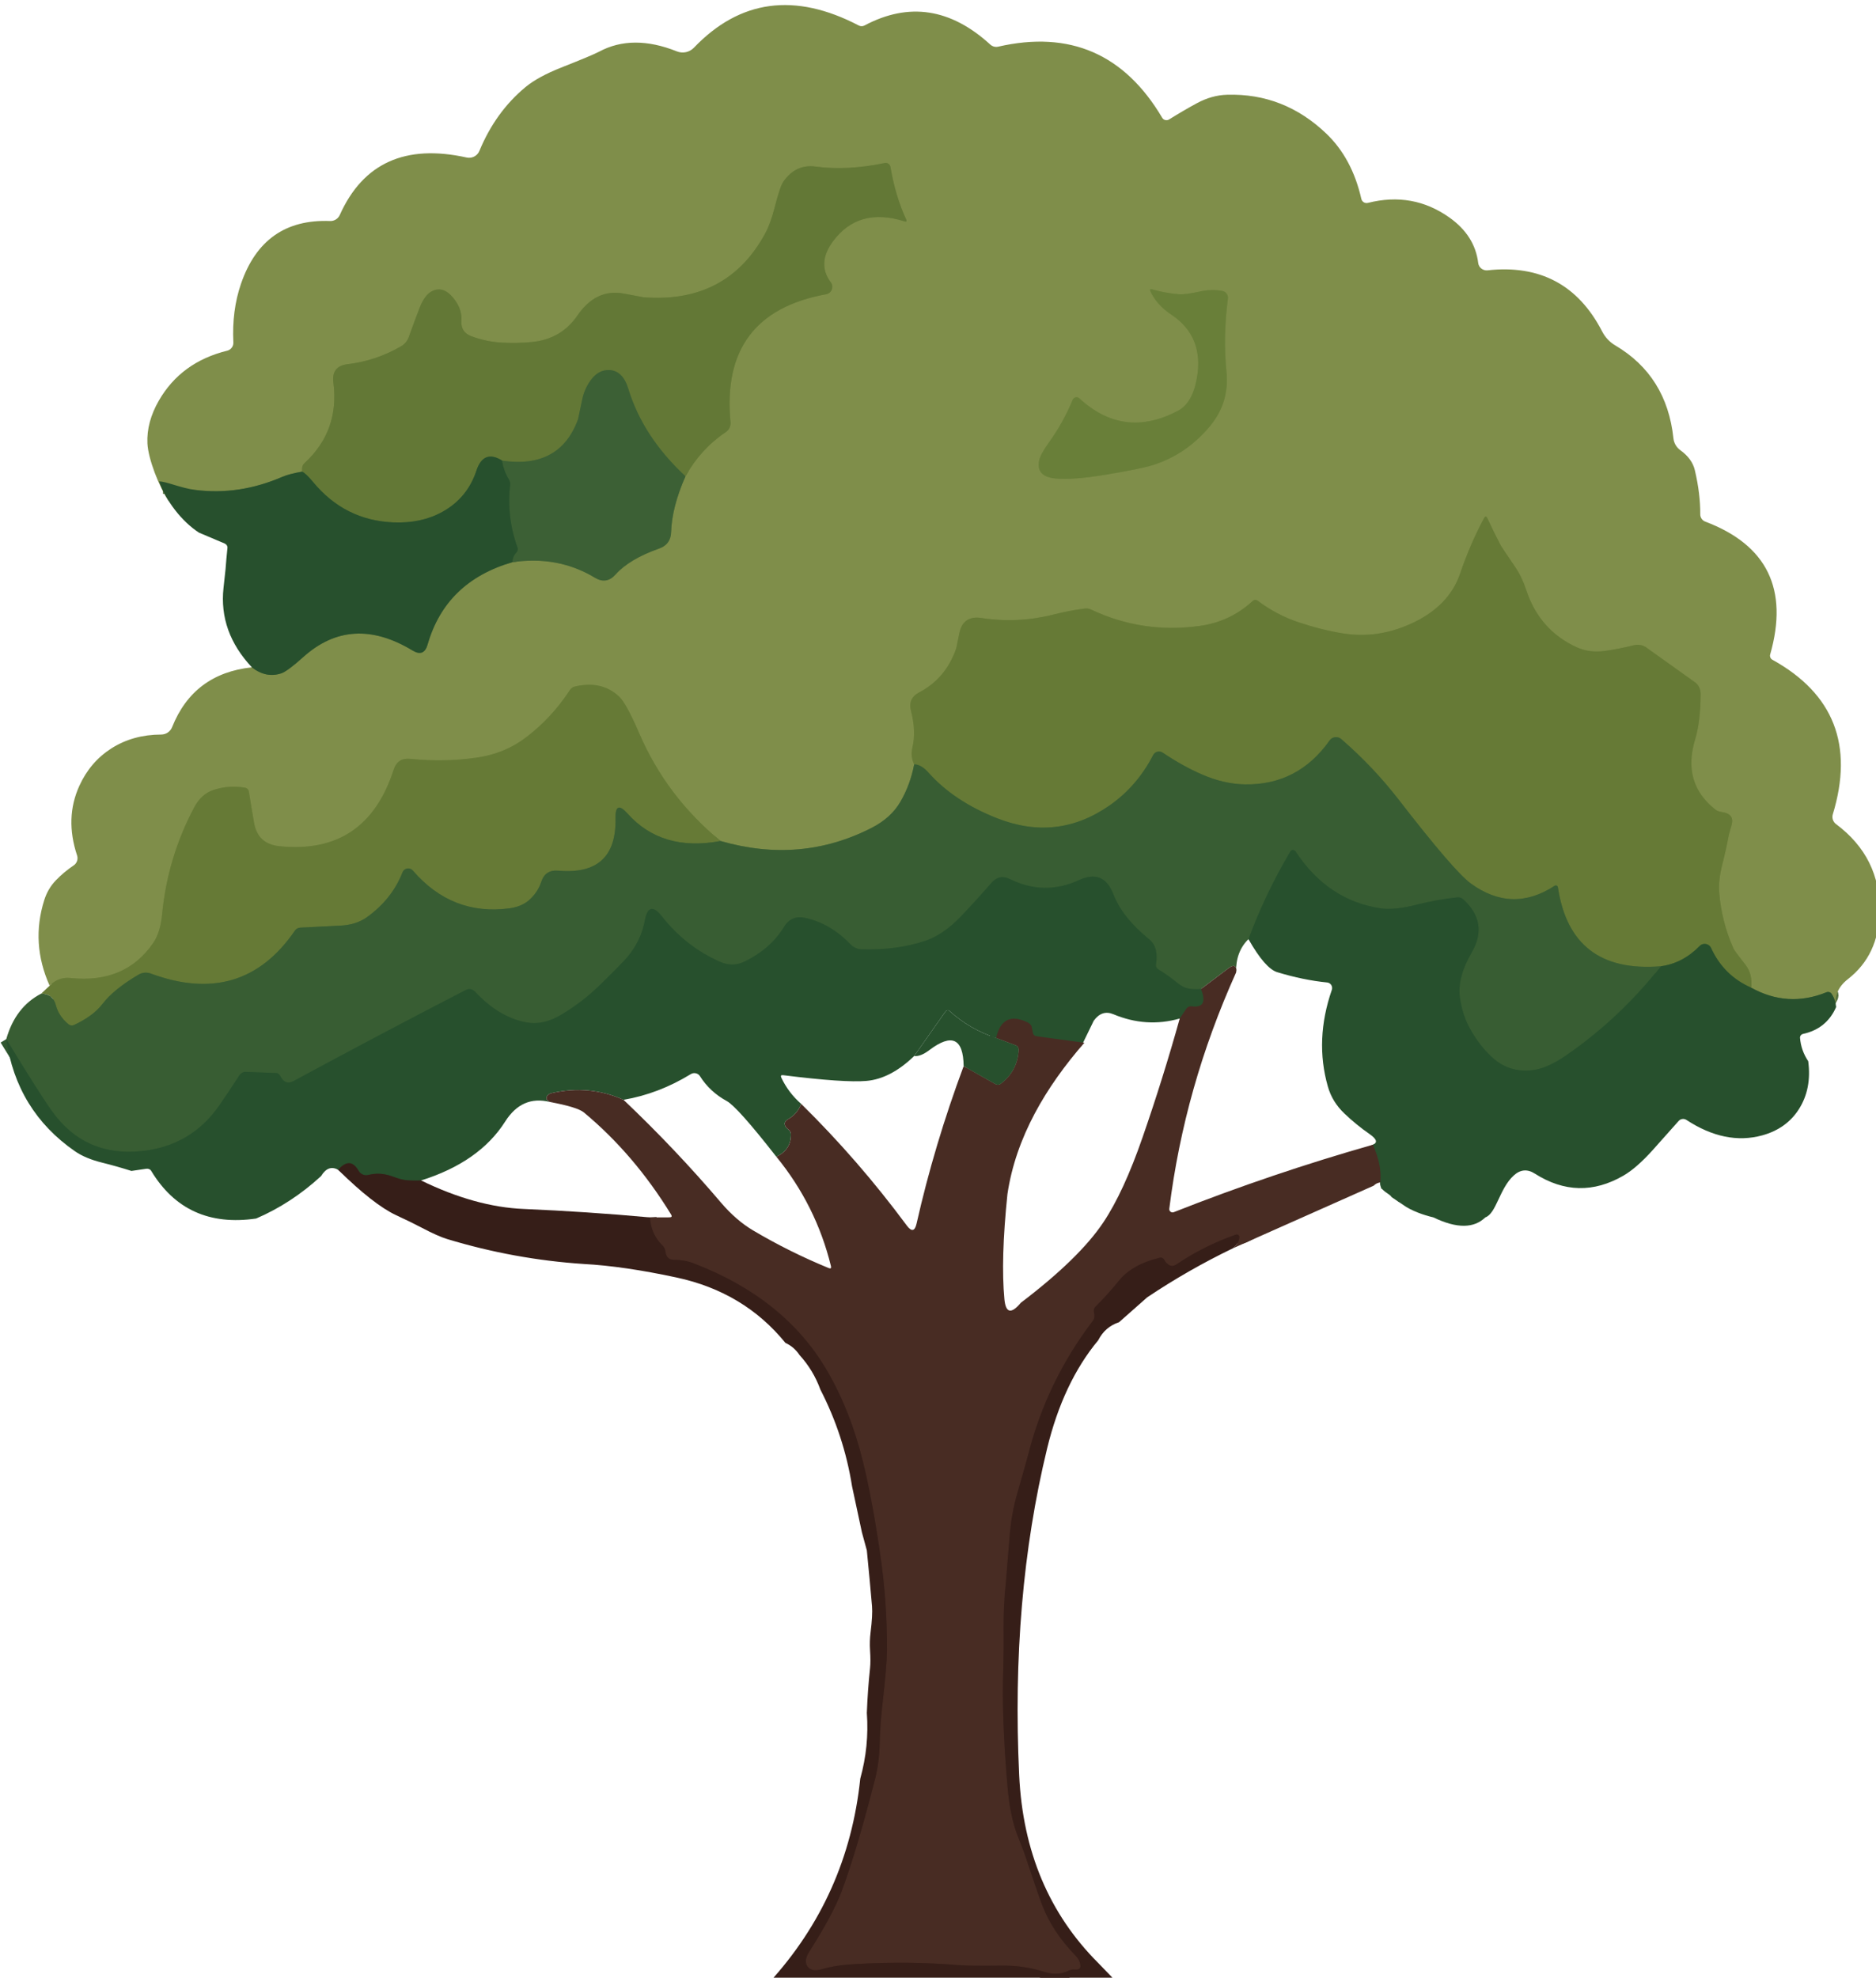 <?xml version="1.0" encoding="UTF-8" standalone="no"?>
<!-- Created with Inkscape (http://www.inkscape.org/) -->

<svg
   width="290.04mm"
   height="305.659mm"
   viewBox="0 0 290.04 305.659"
   version="1.1"
   id="svg67506"
><defs
     id="defs67503" /><g
     id="layer1"
     transform="translate(468.663,23.03)"><g
       id="g70436"
       transform="matrix(0.265,0,0,0.265,-531.644,-519.527)"><path
         fill="none"
         stroke-width="76.59"
         stroke-linecap="butt"
         stroke-linejoin="miter"
         stroke="#536f3c"
         stroke-opacity="1"
         stroke-miterlimit="4"
         d="m 13021.797,25371.992 c -2.578,29.414 55.508,74.492 39.922,97.227 -6.328,8.984 -18.516,12.265 -29.531,7.968 -150.274,-60.976 -296.875,-51.875 -439.571,27.227"
         transform="matrix(0.1,0,0,-0.1,0,5000)"
         id="path69098" /><path
         fill="none"
         stroke-width="76.59"
         stroke-linecap="butt"
         stroke-linejoin="miter"
         stroke="#738440"
         stroke-opacity="1"
         stroke-miterlimit="4"
         d="m 12592.617,25504.414 c 6.602,52.891 -4.336,97.383 -32.929,133.672 -42.383,53.828 -65.469,85.117 -69.297,93.828 -46.797,104.688 -74.61,213.789 -83.477,327.383 -3.906,46.992 2.5,103.203 19.102,168.515 14.297,55.704 26.679,111.797 37.187,168.477 0.195,1.523 5.508,20.195 15.703,55.898 12.696,44.219 -6.914,69.727 -59.023,76.602 -13.477,1.797 -25.391,6.328 -34.102,13.008 -131.992,102.695 -171.679,239.922 -119.062,411.719 20.39,67.382 30.976,154.687 31.797,261.875 0.195,28.828 -11.914,54.804 -32.618,69.296 l -286.015,204.219 c -19.688,13.985 -46.367,18.399 -72.774,11.797 -57.421,-14.297 -113.515,-25.312 -168.125,-32.891 -60.195,-8.203 -115,-0.898 -164.296,21.797 -144.493,66.407 -242.383,177.5 -293.672,333.203 -16.797,51.29 -38.711,96.602 -65.508,135.899 -52.305,77.07 -79.922,118.203 -82.695,123.281 -26.797,51.094 -53.008,104.219 -78.516,159.297 -6.406,13.32 -13.008,13.516 -19.883,0.43 -54.922,-103.125 -101.133,-210.117 -138.633,-320.938 -43.984,-129.883 -140.781,-228.476 -290.664,-295.586 -128.203,-57.695 -258.398,-76.211 -390.625,-55.508 -81.406,12.696 -168.086,34.297 -260.039,64.727 -86.289,28.594 -166.328,70.703 -240.078,126.289 -8.867,6.68 -21.367,6.094 -29.492,-1.484 -87.305,-80.703 -190.351,-129.219 -309.023,-145.508 -222.656,-30.625 -433.789,1.094 -633.438,95.391 -11.758,5.507 -24.492,7.617 -36.758,6.093 -61.25,-7.89 -122.031,-19.609 -182.266,-34.883 -138.633,-35.195 -278.906,-42.031 -420.859,-20.312 -71.992,11.016 -115,-18.906 -129.062,-89.609 -11.211,-55.899 -17.227,-85 -18.008,-87.305 -40.312,-116.875 -112.188,-202.383 -215.586,-256.602 -44.922,-23.398 -61.016,-59.687 -48.242,-108.672 20.43,-79.414 23.086,-150.625 8.047,-213.71 -8.203,-33.711 -4.727,-66.29 10.312,-97.696"
         transform="matrix(0.1,0,0,-0.1,0,5000)"
         id="path69100" /><path
         fill="none"
         stroke-width="76.59"
         stroke-linecap="butt"
         stroke-linejoin="miter"
         stroke="#5c763f"
         stroke-opacity="1"
         stroke-miterlimit="4"
         d="m 7710,26806.406 c -14.805,-78.594 -41.602,-151.289 -80.391,-218.203 -36.25,-62.305 -91.406,-112.617 -165.469,-150.898 -276.484,-142.188 -571.094,-168.086 -883.828,-77.813"
         transform="matrix(0.1,0,0,-0.1,0,5000)"
         id="path69102" /><path
         fill="none"
         stroke-width="76.59"
         stroke-linecap="butt"
         stroke-linejoin="miter"
         stroke="#738440"
         stroke-opacity="1"
         stroke-miterlimit="4"
         d="m 6580.312,26359.492 c -210.352,172.891 -368.633,382.617 -474.844,629.219 -49.531,114.883 -88.203,185.586 -116.055,212.187 -67.383,64.297 -153.945,84.102 -259.609,59.297 -11.562,-2.695 -21.758,-10.078 -28.359,-20.586 -70.977,-108.515 -156.758,-200.82 -257.344,-276.914 -81.172,-61.797 -175.391,-100.586 -282.617,-116.406 -125.859,-18.906 -256.289,-21.484 -391.367,-7.695 -49.023,5.117 -81.172,-15.782 -96.484,-62.813 -107.734,-333.164 -330.625,-481.992 -668.633,-446.484 -82.969,8.906 -131.602,53.984 -145.898,135.195 -10.742,61.016 -20.938,122.11 -30.625,183.399 -1.797,11.406 -10.469,20.312 -21.484,22.226 -65.586,11.172 -128.281,6.485 -188.008,-14.219 -45.43,-15.507 -81.953,-49.101 -109.531,-100.703 -103.633,-195.312 -166.055,-403.476 -187.266,-624.609 -6.875,-70.899 -24.375,-126.602 -52.461,-166.875 -109.023,-157.813 -269.336,-225.625 -480.977,-203.399 -47.227,5.079 -62.578,-15.507 -97.031,-50.429"
         transform="matrix(0.1,0,0,-0.1,0,5000)"
         id="path69104" /><path
         fill="none"
         stroke-width="76.59"
         stroke-linecap="butt"
         stroke-linejoin="miter"
         stroke="#536f3c"
         stroke-opacity="1"
         stroke-miterlimit="4"
         d="m 3846.055,27372.383 c 54.922,-43.086 112.109,-54.766 171.562,-35.196 24.023,8.204 66.914,40 128.672,95.43 187.656,168.477 400.078,181.094 637.226,37.891 44.18,-26.797 73.398,-15.391 87.695,34.375 70.234,245.117 235.156,405.312 494.766,480.625"
         transform="matrix(0.1,0,0,-0.1,0,5000)"
         id="path69106" /><path
         fill="none"
         stroke-width="76.59"
         stroke-linecap="butt"
         stroke-linejoin="miter"
         stroke="#5e7740"
         stroke-opacity="1"
         stroke-miterlimit="4"
         d="m 5365.977,27985.508 c 177.461,26.094 337.773,-4.102 480.976,-90.313 45.195,-27.383 85.43,-21.211 120.664,18.321 53.867,60.273 138.75,110.781 254.648,151.679 44.922,15.821 68.164,47.617 69.688,95.313 3.086,97.578 31.016,206.211 83.867,325.898"
         transform="matrix(0.1,0,0,-0.1,0,5000)"
         id="path69108" /><path
         fill="none"
         stroke-width="76.59"
         stroke-linecap="butt"
         stroke-linejoin="miter"
         stroke="#718340"
         stroke-opacity="1"
         stroke-miterlimit="4"
         d="m 6375.82,28486.406 c 59.219,106.485 137.461,192.305 234.766,257.383 19.297,12.93 30.039,35.313 27.93,58.203 -40.586,422.5 145.547,671.289 558.359,746.289 3.359,0.703 6.641,1.719 9.766,3.125 21.875,9.688 31.875,35.703 22.148,57.578 -1.367,3.125 -3.086,6.016 -5.117,8.711 -29.883,38.789 -42.266,80.899 -37.148,126.289 3.828,35.508 20.547,73.321 50.156,113.399 99.336,133.828 238.203,172.422 416.68,116.015 11.992,-3.789 15.273,-0.117 9.922,11.094 -41.875,90.117 -72.5,192.422 -91.875,306.797 -0.039,0.117 -0.078,0.43 -0.117,0.508 -2.734,14.687 -17.188,24.492 -32.07,21.797 -0.117,-0.08 -0.273,-0.08 -0.391,-0.08 -147.539,-30.43 -281.953,-37.305 -403.242,-20.704 -77.852,10.704 -140.898,-18.828 -189.18,-88.515 -12.773,-18.594 -29.609,-68.789 -50.547,-150.508 -15.82,-61.68 -33.672,-111.172 -53.594,-148.203 -148.32,-275.391 -385.781,-400.391 -712.305,-374.883 -1.523,0 -38.906,7.109 -112.188,21.094 -109.023,20.898 -199.922,-21.68 -272.656,-127.891 -62.539,-91.211 -150.234,-142.5 -263.086,-154.023 -55.43,-5.781 -114.766,-7.071 -178.086,-3.789 -58.438,3.125 -117.031,15.312 -175.781,36.797 -43.125,15.507 -63.047,46.328 -59.727,92.304 3.047,39.805 -9.062,78.907 -36.367,117.188 -43.164,60.508 -88.711,78.125 -136.719,52.812 -27.812,-14.609 -51.328,-46.484 -70.469,-95.703 -21.445,-55.703 -42.617,-112.773 -63.555,-171.211 -7.93,-22.265 -23.398,-40.976 -43.672,-52.89 -98.555,-57.11 -202.695,-92.11 -312.461,-104.883 -64.102,-7.617 -91.914,-43.399 -83.516,-107.227 24.258,-187.89 -32.148,-344.765 -169.258,-470.664 -8.555,-8.008 -13.399,-19.101 -13.399,-30.625 v -18.398"
         transform="matrix(0.1,0,0,-0.1,0,5000)"
         id="path69110" /><path
         fill="none"
         stroke-width="76.59"
         stroke-linecap="butt"
         stroke-linejoin="miter"
         stroke="#536f3c"
         stroke-opacity="1"
         stroke-miterlimit="4"
         d="m 4139.023,28513.594 c -49.766,-8.711 -88.086,-18.711 -114.883,-30.196 -168.75,-72.812 -337.891,-98.281 -507.383,-76.601 -86.836,11.211 -150.156,16.289 -189.961,15.312"
         transform="matrix(0.1,0,0,-0.1,0,5000)"
         id="path69112" /><path
         fill="none"
         stroke-width="76.59"
         stroke-linecap="butt"
         stroke-linejoin="miter"
         stroke="#4f6c35"
         stroke-opacity="1"
         stroke-miterlimit="4"
         d="m 6580.312,26359.492 c -228.242,-42.773 -409.258,10.625 -543.008,160.508 -48.008,53.594 -71.25,44.414 -69.688,-27.617 4.844,-224.102 -106.602,-326.094 -334.336,-305.977 -50.039,4.375 -82.969,-17.187 -98.789,-64.687 -14.024,-42.11 -38.164,-78.125 -72.383,-108.008 -28.867,-25 -67.148,-40.703 -114.883,-47.109 -222.383,-29.297 -409.766,44.179 -562.149,220.585 -1.914,2.227 -4.062,4.219 -6.445,5.821 -15.938,11.289 -38.359,7.383 -49.609,-8.516 -1.68,-2.383 -3.047,-4.883 -4.101,-7.578 -40.82,-104.414 -110.039,-191.602 -207.539,-261.602 -41.875,-30.117 -94.219,-46.601 -157.031,-49.414 -77.852,-3.789 -155.586,-7.812 -233.203,-11.796 -12.07,-0.821 -23.125,-6.993 -29.844,-16.915 -204.531,-298.671 -484.844,-382.304 -840.977,-250.781 -23.516,8.711 -49.648,6.406 -71.211,-6.211 -96.523,-56.601 -167.109,-114.101 -211.797,-172.304 -35.234,-45.899 -90.117,-86.407 -164.648,-121.407 -10.703,-5.078 -23.32,-3.593 -32.188,3.907 -38.008,31.406 -62.539,68.125 -73.516,110.195 -11.758,45.195 29.57,71.328 -16.133,71.797"
         transform="matrix(0.1,0,0,-0.1,0,5000)"
         id="path69114" /><path
         fill="none"
         stroke-width="76.59"
         stroke-linecap="butt"
         stroke-linejoin="miter"
         stroke="#557541"
         stroke-opacity="1"
         stroke-miterlimit="4"
         d="m 10984.219,24259.805 -268.008,-47.813"
         transform="matrix(0.1,0,0,-0.1,0,5000)"
         id="path69116" /><path
         fill="none"
         stroke-width="76.59"
         stroke-linecap="butt"
         stroke-linejoin="miter"
         stroke="#7d8973"
         stroke-opacity="1"
         stroke-miterlimit="4"
         d="m 10563.008,24282.109 -66.992,57.383"
         transform="matrix(0.1,0,0,-0.1,0,5000)"
         id="path69118" /><path
         fill="none"
         stroke-width="76.59"
         stroke-linecap="butt"
         stroke-linejoin="miter"
         stroke="#557541"
         stroke-opacity="1"
         stroke-miterlimit="4"
         d="m 10496.016,24339.492 c -14.102,24.492 -36.407,34.102 -67.11,28.711"
         transform="matrix(0.1,0,0,-0.1,0,5000)"
         id="path69120" /><path
         fill="none"
         stroke-width="76.59"
         stroke-linecap="butt"
         stroke-linejoin="miter"
         stroke="#383e28"
         stroke-opacity="1"
         stroke-miterlimit="4"
         d="m 10430.781,24368.516 c 7.422,64.882 -8.672,137.773 -44.687,219.492"
         transform="matrix(0.1,0,0,-0.1,0,5000)"
         id="path69122" /><path
         fill="none"
         stroke-width="76.59"
         stroke-linecap="butt"
         stroke-linejoin="miter"
         stroke="#305730"
         stroke-opacity="1"
         stroke-miterlimit="4"
         d="m 12066.016,25628.906 c -158.711,-201.719 -342.813,-374.922 -552.227,-519.687 -74.297,-51.328 -140.195,-80.117 -197.891,-86.524 -84.296,-9.687 -158.007,11.602 -221.015,63.907 -47.969,40.117 -91.992,93.593 -132.07,160.507 -36.329,60.196 -59.297,127.11 -69.024,200.586 -10.391,77.696 12.617,164.805 69.024,261.602 67.07,115.586 50.39,219.219 -50.196,310.586 -9.023,8.008 -21.211,11.914 -33.711,10.703 -78.398,-8.203 -155.703,-21.992 -232.109,-41.367 -89.297,-22.93 -160.899,-30.508 -214.805,-22.617 -205.508,30.39 -371.211,141.093 -497.07,332.109 -0.742,1.094 -1.602,2.07 -2.578,3.086 -7.109,6.797 -18.477,6.719 -25.195,-0.195 -0.938,-1.016 -1.758,-2.11 -2.461,-3.321 -97.031,-163.672 -178.477,-334.062 -244.336,-511.289"
         transform="matrix(0.1,0,0,-0.1,0,5000)"
         id="path69124" /><path
         fill="none"
         stroke-width="76.59"
         stroke-linecap="butt"
         stroke-linejoin="miter"
         stroke="#305730"
         stroke-opacity="1"
         stroke-miterlimit="4"
         d="m 9383.867,25496.406 c -25.508,-2.617 -50.664,-1.601 -75.43,3.008 -20.156,3.594 -41.367,14.57 -63.555,32.969 -35,28.828 -71.875,55 -110.664,78.515 -9.922,5.899 -15.234,17.188 -13.438,28.321 11.25,67.187 -1.914,116.093 -39.414,146.679 -104.961,85.821 -174.531,173.204 -208.711,262.305 -38.047,99.805 -105.078,127.5 -201.055,83.086 -134.297,-61.797 -268.438,-59.883 -402.5,5.82 -41.836,20.391 -77.969,13.086 -108.359,-21.914 -57.695,-66.601 -116.523,-131.289 -176.524,-194.101 -68.164,-71.485 -137.383,-119.297 -207.578,-143.282 -109.023,-37.031 -232.812,-53.71 -371.445,-50.117 -25.273,0.508 -49.375,11.094 -67.031,29.492 -78.125,81.211 -166.055,132.5 -263.828,153.907 -53.867,11.797 -95.117,-5.899 -123.711,-52.813 -51.562,-84.492 -127.656,-151.562 -228.242,-201.094 -46.719,-23.203 -94.062,-24.375 -142.07,-3.398 -133.789,57.93 -248.008,146.914 -342.734,266.914 -50.781,64.297 -83.75,56.211 -98.789,-24.492 -14.805,-79.219 -48.516,-150 -101.094,-212.617 -20.703,-24.688 -74.18,-79.18 -160.469,-163.477 -68.945,-67.422 -145,-125.703 -228.242,-175 -68.672,-40.625 -134.805,-55.312 -198.359,-44.023 -107.734,18.906 -208.828,79.023 -303.281,180.312 -13.476,14.688 -35.234,18.477 -52.852,9.18 -338.789,-174.805 -673.242,-351.602 -1003.32,-530.274 -32.969,-17.929 -58.359,-10.117 -76.211,23.282 -7.031,13.593 -17.227,22.5 -26.055,22.617 l -180.352,6.875 c -13.516,0.43 -27.695,-8.281 -37.148,-22.969 -43.906,-68.125 -82.969,-126.601 -117.188,-175.43 -110.273,-157.187 -262.188,-245.273 -455.703,-264.179 -217.031,-21.211 -388.594,54.804 -514.688,227.89 -46.211,63.321 -136.445,205.118 -270.742,425.391"
         transform="matrix(0.1,0,0,-0.1,0,5000)"
         id="path69126" /><path
         fill="none"
         stroke-width="76.59"
         stroke-linecap="butt"
         stroke-linejoin="miter"
         stroke="#325831"
         stroke-opacity="1"
         stroke-miterlimit="4"
         d="m 5365.977,27985.508 c 0.508,21.679 7.812,40 21.836,54.804 8.633,8.594 11.797,20.469 8.047,30.274 -42.891,118.203 -57.305,239.805 -43.281,364.922 1.25,11.875 -1.719,24.297 -8.438,35.195 -20.156,32.695 -32.539,68.281 -37.109,106.914"
         transform="matrix(0.1,0,0,-0.1,0,5000)"
         id="path69128" /><path
         fill="none"
         stroke-width="76.59"
         stroke-linecap="butt"
         stroke-linejoin="miter"
         stroke="#506c36"
         stroke-opacity="1"
         stroke-miterlimit="4"
         d="m 6375.82,28486.406 c -165.43,153.477 -276.758,323.985 -333.945,511.68 -21.68,70.43 -59.102,106.406 -112.188,107.93 -42.383,1.289 -78.75,-19.61 -109.141,-62.813 -23.242,-32.891 -38.945,-69.101 -47.109,-108.711 -15.82,-75.586 -23.867,-113.906 -24.102,-114.883 -70.469,-193.828 -217.93,-274.492 -442.305,-241.992"
         transform="matrix(0.1,0,0,-0.1,0,5000)"
         id="path69130" /><path
         fill="none"
         stroke-width="76.59"
         stroke-linecap="butt"
         stroke-linejoin="miter"
         stroke="#456432"
         stroke-opacity="1"
         stroke-miterlimit="4"
         d="m 5307.031,28577.617 c -72.773,45.391 -123.086,25.977 -150.898,-58.203 -34.961,-106.211 -101.211,-186.406 -198.75,-240.508 -82.461,-45.703 -178.32,-66.094 -287.578,-61.289 -187.93,8.164 -343.281,86.367 -466.055,234.766 -28.867,34.726 -50.43,55.117 -64.727,61.211"
         transform="matrix(0.1,0,0,-0.1,0,5000)"
         id="path69132" /><path
         fill="none"
         stroke-width="76.59"
         stroke-linecap="butt"
         stroke-linejoin="miter"
         stroke="#476532"
         stroke-opacity="1"
         stroke-miterlimit="4"
         d="m 12592.617,25504.414 c -106.523,46.992 -184.219,123.984 -233.203,230.898 -1.133,2.383 -2.422,4.688 -3.906,6.797 -12.891,18.399 -38.711,22.891 -57.11,10 -1.992,-1.523 -3.906,-3.125 -5.585,-4.922 -65.899,-67.382 -141.524,-106.796 -226.797,-118.281"
         transform="matrix(0.1,0,0,-0.1,0,5000)"
         id="path69134" /><path
         fill="none"
         stroke-width="76.59"
         stroke-linecap="butt"
         stroke-linejoin="miter"
         stroke="#4f6c35"
         stroke-opacity="1"
         stroke-miterlimit="4"
         d="m 12066.016,25628.906 c -350,-28.594 -550.118,125.078 -600.43,460.977 -0.195,0.898 -0.391,1.719 -0.703,2.5 -2.266,6.328 -9.375,9.531 -15.664,7.226 -0.821,-0.312 -1.602,-0.703 -2.422,-1.211 -165.195,-108.281 -328.203,-103.906 -488.984,13.008 -65.118,47.5 -204.102,208.789 -417.032,483.985 -101.093,131.015 -214.375,250.625 -339.687,358.906 -0.508,0.39 -1.094,0.898 -1.602,1.289 -19.883,15.508 -49.101,11.914 -64.492,-7.969 -0.508,-0.625 -0.898,-1.211 -1.289,-1.836 -123.32,-174.297 -288.242,-259.687 -494.805,-256.172 -82.188,1.602 -165.82,20.977 -250.82,58.282 -75.039,32.617 -151.25,75 -228.633,127.109 -0.547,0.391 -1.133,0.703 -1.758,1.094 -18.086,10.703 -41.758,4.492 -52.422,-13.594 -0.351,-0.508 -0.625,-1.094 -0.938,-1.719 -62.305,-120.976 -146.953,-218.867 -253.906,-293.672 -203.711,-142.226 -422.539,-167.226 -656.367,-75.117 -167.734,65.899 -301.133,154.492 -400.195,265.82 -28.828,32.383 -56.797,48.594 -83.867,48.594"
         transform="matrix(0.1,0,0,-0.1,0,5000)"
         id="path69136" /><path
         fill="none"
         stroke-width="76.59"
         stroke-linecap="butt"
         stroke-linejoin="miter"
         stroke="#3f251e"
         stroke-opacity="1"
         stroke-miterlimit="4"
         d="m 9767.93,24127.187 c 24.492,19.219 -161.836,-101.992 -160.781,-76.406 0,0.821 -0.039,1.602 -0.156,2.422 -1.211,7.383 -9.023,12.5 -17.305,11.211 -0.82,-0.195 -1.641,-0.43 -2.461,-0.625 -123.828,-43.203 -240,-101.406 -348.477,-174.687 -11.719,-7.618 -24.688,-9.883 -34.492,-6.094 -15.039,6.094 -26.523,17.109 -34.453,32.89 -5.195,10.196 -15.703,15.704 -25.273,13.516 -108.75,-26.133 -188.789,-71.016 -240.117,-134.805 -42.891,-53.203 -88.555,-103.711 -137.07,-151.718 -7.812,-7.579 -10.859,-19.688 -8.047,-31.797 4.844,-20.899 2.93,-37.11 -5.742,-48.594 -180,-236.211 -306.133,-496.914 -378.359,-782.383 -5.625,-21.914 -26.953,-97.617 -63.945,-227.109 -21.953,-76.289 -36.25,-154.024 -42.891,-233.203 -15.078,-185.821 -23.008,-282.5 -23.75,-289.922 -8.945,-82.383 -13.164,-165.274 -12.656,-248.477 0.781,-101.094 0.156,-183.711 -1.875,-247.812 -6.914,-196.485 1.641,-429.805 25.625,-699.61 9.961,-110.273 29.102,-201.875 57.461,-275 25,-64.297 37.773,-97.07 38.281,-98.398 56.172,-167.969 91.289,-270.078 105.312,-306.289 39.844,-103.711 103.633,-201.016 191.484,-291.914 13.008,-13.477 21.836,-26.094 26.406,-37.891 13.047,-34.18 4.102,-49.883 -26.797,-47.109 -12.774,1.328 -25.117,-0.781 -35.625,-6.094 -43.125,-21.68 -91.016,-24.102 -143.594,-7.305 -79.141,25.625 -162.734,37.735 -250.82,36.407 -125.625,-1.485 -208.984,-0.508 -250.078,3.125 -188.399,15.781 -389.219,17.89 -602.383,6.093 -74.297,-4.101 -138.867,-14.023 -193.75,-29.922 -22.734,-6.601 -40.469,-8.085 -53.242,-4.57 -23.477,6.68 -36.758,21.485 -39.844,44.492 -2.305,17.578 4.727,39.297 21.094,65.078 90.859,142.422 153.164,258.594 186.875,348.399 58.984,157.305 124.453,377.305 196.445,659.922 15.586,61.211 24.375,131.406 26.406,210.586 1.797,71.523 6.758,142.695 14.961,213.711 17.852,158.476 26.914,264.609 27.188,318.203 1.016,186.406 -11.758,371.484 -38.32,555.273 -30.859,214.219 -64.57,396.133 -101.094,545.703 -49.023,200.118 -119.609,379.024 -211.758,536.524 -163.672,279.297 -422.031,486.797 -775.078,622.578 -37.031,14.414 -75.469,21.211 -115.273,20.703 -30.117,-0.195 -47.344,16.602 -51.719,50.625 -1.484,12.578 -6.875,23.984 -15.312,32.188 -46.211,44.882 -70.977,99.882 -74.297,165"
         transform="matrix(0.1,0,0,-0.1,0,5000)"
         id="path69138" /><path
         fill="none"
         stroke-width="76.59"
         stroke-linecap="butt"
         stroke-linejoin="miter"
         stroke="#9b8c82"
         stroke-opacity="1"
         stroke-miterlimit="4"
         d="m 8014.883,25037.305 167.695,-95 c 10.664,-6.094 23.047,-5.899 31.406,0.312 65.586,49.297 100.82,115 105.703,197.266 0.664,12.5 -5.859,23.711 -16.094,27.5 l -114.883,43.32"
         transform="matrix(0.1,0,0,-0.1,0,5000)"
         id="path69140" /><path
         fill="none"
         stroke-width="76.59"
         stroke-linecap="butt"
         stroke-linejoin="miter"
         stroke="#abbb8e"
         stroke-opacity="1"
         stroke-miterlimit="4"
         d="m 10974.609,24215 c 25.782,14.102 28.985,28.984 9.61,44.805"
         transform="matrix(0.1,0,0,-0.1,0,5000)"
         id="path69142" /><path
         fill="none"
         stroke-width="76.59"
         stroke-linecap="butt"
         stroke-linejoin="miter"
         stroke="#383e28"
         stroke-opacity="1"
         stroke-miterlimit="4"
         d="m 9383.867,25496.406 c 30.117,-76.406 12.148,-110.195 -53.984,-101.523 -12.383,1.601 -24.141,-2.969 -30.234,-11.875 l -40.234,-58.906"
         transform="matrix(0.1,0,0,-0.1,0,5000)"
         id="path69144" /><path
         fill="none"
         stroke-width="76.59"
         stroke-linecap="butt"
         stroke-linejoin="miter"
         stroke="#383e28"
         stroke-opacity="1"
         stroke-miterlimit="4"
         d="m 8664.336,25182.695 -243.203,38.321 c -9.375,1.679 -16.875,9.101 -18.75,18.789 l -6.875,35.586 c -1.953,9.804 -11.445,19.804 -25.312,26.406 -96.719,46.289 -157.226,15.898 -181.484,-91.094"
         transform="matrix(0.1,0,0,-0.1,0,5000)"
         id="path69146" /><path
         fill="none"
         stroke-width="76.59"
         stroke-linecap="butt"
         stroke-linejoin="miter"
         stroke="#2f3723"
         stroke-opacity="1"
         stroke-miterlimit="4"
         d="m 4833.32,24379.687 c -26.562,-1.484 -55.43,-0.976 -86.562,1.524 -18.633,1.601 -45.938,8.984 -81.953,22.187 -47.461,17.383 -93.555,20.196 -138.242,8.516 -22.539,-6.133 -46.445,3.867 -57.812,24.102 -32.695,57.187 -72.383,59.101 -119.102,5.703"
         transform="matrix(0.1,0,0,-0.1,0,5000)"
         id="path69148" /><path
         fill="none"
         stroke-width="76.59"
         stroke-linecap="butt"
         stroke-linejoin="miter"
         stroke="#748742"
         stroke-opacity="1"
         stroke-miterlimit="4"
         d="m 9359.766,29060.898 c -16.875,-98.086 -53.75,-162.187 -110.703,-192.304 -210.586,-111.289 -402.344,-87.188 -575.156,72.422 -1.055,0.898 -2.148,1.796 -3.32,2.5 -11.289,7.265 -26.602,3.984 -33.867,-7.422 -0.703,-1.094 -1.367,-2.305 -1.875,-3.477 -36.758,-88.906 -83.477,-172.617 -140.156,-251.211 -31.914,-44.492 -50.43,-78.789 -55.547,-103.125 -12.773,-61.992 18.633,-96.875 94.219,-104.492 67.148,-6.602 163.398,0.43 288.75,21.094 142.422,23.398 236.914,42.734 283.359,57.812 128.945,41.289 238.945,116.719 330.117,225.899 76.328,91.406 108.477,197.422 96.484,317.89 -13.516,137.305 -10.703,279.414 8.438,426.211 2.773,21.016 -11.601,40.703 -32.539,44.805 -41.875,7.617 -84.883,6.602 -129.062,-3.086 -58.203,-12.695 -99.57,-18.125 -124.102,-16.133 -52.305,4.102 -104.141,13.516 -155.469,28.008 -12.5,3.828 -16.094,-0.08 -10.703,-11.875 24.766,-52.812 65.469,-98.008 122.148,-135.508 127.148,-84.804 176.797,-207.5 148.984,-368.008"
         transform="matrix(0.1,0,0,-0.1,0,5000)"
         id="path69150" /><path
         fill-rule="nonzero"
         fill="#7f8e4a"
         fill-opacity="1"
         d="m 1308.891,2460.891 c -0.262,-2.93 -1.16,-5.539 -2.719,-7.812 -0.633,-0.898 -1.852,-1.226 -2.953,-0.797 -15.027,6.098 -29.688,5.188 -43.957,-2.723 0.66,-5.289 -0.434,-9.738 -3.293,-13.367 -4.238,-5.383 -6.547,-8.512 -6.93,-9.383 -4.68,-10.469 -7.461,-21.379 -8.348,-32.738 -0.391,-4.699 0.25,-10.32 1.91,-16.852 1.43,-5.57 2.668,-11.18 3.719,-16.848 0.019,-0.152 0.551,-2.019 1.57,-5.59 1.27,-4.422 -0.691,-6.973 -5.902,-7.66 -1.348,-0.18 -2.539,-0.633 -3.41,-1.301 -13.199,-10.27 -17.168,-23.992 -11.906,-41.172 2.039,-6.738 3.098,-15.469 3.18,-26.188 0.02,-2.883 -1.191,-5.48 -3.262,-6.93 l -28.602,-20.422 c -1.969,-1.399 -4.637,-1.84 -7.277,-1.18 -5.742,1.43 -11.351,2.531 -16.812,3.289 -6.019,0.82 -11.5,0.09 -16.43,-2.18 -14.449,-6.641 -24.238,-17.75 -29.367,-33.32 -1.68,-5.129 -3.871,-9.66 -6.551,-13.59 -5.231,-7.707 -7.992,-11.82 -8.27,-12.328 -2.68,-5.109 -5.301,-10.422 -7.852,-15.93 -0.641,-1.332 -1.301,-1.352 -1.988,-0.043 -5.492,10.312 -10.113,21.012 -13.863,32.094 -4.398,12.988 -14.078,22.848 -29.066,29.559 -12.82,5.769 -25.84,7.621 -39.062,5.551 -8.141,-1.27 -16.809,-3.43 -26.004,-6.473 -8.629,-2.859 -16.633,-7.07 -24.008,-12.629 -0.887,-0.668 -2.137,-0.609 -2.949,0.148 -8.73,8.07 -19.035,12.922 -30.902,14.551 -22.266,3.062 -43.379,-0.109 -63.344,-9.539 -1.176,-0.551 -2.449,-0.762 -3.676,-0.609 -6.125,0.789 -12.203,1.961 -18.227,3.488 -13.863,3.519 -27.891,4.203 -42.086,2.031 -7.199,-1.102 -11.5,1.891 -12.906,8.961 -1.121,5.59 -1.723,8.5 -1.801,8.73 -4.031,11.688 -11.219,20.238 -21.559,25.66 -4.492,2.34 -6.102,5.969 -4.824,10.867 2.043,7.941 2.309,15.062 0.805,21.371 -0.82,3.371 -0.473,6.629 1.031,9.77 -1.48,7.859 -4.16,15.129 -8.039,21.82 -3.625,6.231 -9.141,11.262 -16.547,15.09 -27.648,14.219 -57.109,16.809 -88.383,7.781 -21.035,-17.289 -36.863,-38.262 -47.484,-62.922 -4.953,-11.488 -8.82,-18.559 -11.605,-21.219 -6.738,-6.43 -15.395,-8.41 -25.961,-5.93 -1.156,0.27 -2.176,1.008 -2.836,2.059 -7.098,10.851 -15.676,20.082 -25.734,27.691 -8.117,6.18 -17.539,10.059 -28.262,11.641 -12.586,1.891 -25.629,2.148 -39.137,0.769 -4.902,-0.512 -8.117,1.578 -9.648,6.281 -10.773,33.316 -33.062,48.199 -66.863,44.648 -8.297,-0.891 -13.16,-5.398 -14.59,-13.52 -1.074,-6.102 -2.094,-12.211 -3.062,-18.34 -0.18,-1.141 -1.047,-2.031 -2.148,-2.223 -6.559,-1.117 -12.828,-0.648 -18.801,1.422 -4.543,1.551 -8.195,4.91 -10.953,10.07 -10.363,19.531 -16.605,40.348 -18.727,62.461 -0.688,7.09 -2.438,12.66 -5.246,16.688 -10.902,15.781 -26.934,22.562 -48.098,20.34 -4.723,-0.508 -8.809,0.98 -12.254,4.48 -7.379,-16.469 -8.438,-33.078 -3.18,-49.82 1.406,-4.5 3.652,-8.348 6.742,-11.57 3.141,-3.269 6.625,-6.188 10.453,-8.77 1.898,-1.258 2.719,-3.66 1.992,-5.82 -4.824,-14.527 -4.379,-28.07 1.34,-40.629 4.238,-9.289 10.48,-16.57 18.727,-21.828 8.398,-5.332 18.062,-8.012 28.988,-8.043 2.82,0 5.363,-1.719 6.395,-4.328 8.324,-20.832 23.832,-32.461 46.527,-34.879 5.492,4.309 11.211,5.477 17.156,3.52 2.402,-0.82 6.691,-4 12.867,-9.543 18.766,-16.848 40.008,-18.109 63.723,-3.789 4.418,2.68 7.34,1.539 8.77,-3.438 7.023,-24.512 23.516,-40.531 49.477,-48.062 17.746,-2.609 33.777,0.41 48.098,9.031 4.52,2.738 8.543,2.121 12.066,-1.832 5.387,-6.027 13.875,-11.078 25.465,-15.168 4.492,-1.582 6.816,-4.762 6.969,-9.531 0.309,-9.758 3.102,-20.621 8.387,-32.59 5.922,-10.649 13.746,-19.23 23.477,-25.738 1.93,-1.293 3.004,-3.531 2.793,-5.82 -4.059,-42.25 14.555,-67.129 55.836,-74.629 0.336,-0.07 0.664,-0.172 0.977,-0.312 2.188,-0.969 3.188,-3.57 2.215,-5.758 -0.137,-0.312 -0.309,-0.602 -0.512,-0.871 -2.988,-3.879 -4.227,-8.09 -3.715,-12.629 0.383,-3.551 2.055,-7.332 5.016,-11.34 9.934,-13.383 23.82,-17.242 41.668,-11.601 1.199,0.379 1.527,0.012 0.992,-1.109 -4.188,-9.012 -7.25,-19.242 -9.188,-30.68 -0.004,-0.012 -0.008,-0.043 -0.012,-0.051 -0.273,-1.469 -1.719,-2.449 -3.207,-2.18 -0.012,0.01 -0.027,0.01 -0.039,0.01 -14.754,3.043 -28.195,3.731 -40.324,2.07 -7.785,-1.07 -14.09,1.883 -18.918,8.851 -1.277,1.859 -2.961,6.879 -5.055,15.051 -1.582,6.168 -3.367,11.117 -5.359,14.82 -14.832,27.539 -38.578,40.039 -71.23,37.488 -0.152,0 -3.891,-0.711 -11.219,-2.109 -10.902,-2.09 -19.992,2.168 -27.266,12.789 -6.254,9.121 -15.023,14.25 -26.309,15.402 -5.543,0.578 -11.477,0.707 -17.809,0.379 -5.844,-0.312 -11.703,-1.531 -17.578,-3.68 -4.312,-1.551 -6.305,-4.633 -5.973,-9.23 0.305,-3.981 -0.906,-7.891 -3.637,-11.719 -4.316,-6.051 -8.871,-7.812 -13.672,-5.281 -2.781,1.461 -5.133,4.648 -7.047,9.57 -2.145,5.57 -4.262,11.277 -6.355,17.121 -0.793,2.227 -2.34,4.098 -4.367,5.289 -9.855,5.711 -20.27,9.211 -31.246,10.488 -6.41,0.762 -9.191,4.34 -8.352,10.723 2.426,18.789 -3.215,34.477 -16.926,47.066 -0.855,0.801 -1.34,1.91 -1.34,3.062 v 1.84 c -4.977,0.871 -8.809,1.871 -11.488,3.02 -16.875,7.281 -33.789,9.828 -50.738,7.66 -8.684,-1.121 -11.559,6.41 -15.543,6.508 -5.59,-8.09 -12.043,-24.668 -12.453,-33.656 -0.383,-8.274 1.84,-16.594 6.664,-24.973 8.629,-14.98 21.918,-24.68 39.863,-29.098 2.199,-0.531 3.719,-2.57 3.602,-4.832 -0.613,-12.379 0.867,-23.758 4.441,-34.16 8.73,-25.449 26.066,-37.66 52.004,-36.641 2.406,0.09 4.637,-1.297 5.629,-3.488 13.582,-30.301 38.27,-41.48 74.062,-33.539 3.066,0.68 6.207,-0.941 7.391,-3.832 6.281,-15.168 15.242,-27.578 26.883,-37.23 4.828,-4 11.785,-7.809 20.871,-11.41 12.152,-4.797 19.52,-7.891 22.098,-9.258 13.043,-7 28.184,-7.051 45.418,-0.16 3.414,1.359 7.336,0.508 9.879,-2.141 26.883,-28.09 58.961,-32.398 96.234,-12.949 1.027,0.551 2.281,0.539 3.332,-0.039 25.809,-13.703 50.281,-9.98 73.41,11.188 1.227,1.101 2.926,1.551 4.559,1.18 41.766,-9.57 73.664,4.25 95.699,41.48 0.004,0.012 0.008,0.012 0.016,0.02 0.816,1.351 2.609,1.781 3.977,0.949 0.008,0 0.019,-0.01 0.027,-0.019 5.922,-3.668 11.324,-6.82 16.199,-9.449 5.82,-3.141 11.719,-4.789 17.691,-4.941 22.059,-0.637 41.32,6.902 57.793,22.633 10.059,9.598 16.879,22.309 20.477,38.141 0.012,0.01 0.012,0.027 0.012,0.039 0.418,1.649 2.109,2.668 3.762,2.258 0.01,0 0.019,0 0.019,0 17.488,-4.418 33.359,-1.57 47.598,8.543 9.891,7.019 15.48,15.848 16.781,26.5 0.309,2.629 2.738,4.559 5.399,4.289 30.609,-3.371 52.922,8.52 66.941,35.691 1.719,3.367 4.379,6.188 7.66,8.117 20.008,11.82 31.309,29.871 33.891,54.141 0.289,2.781 1.75,5.301 4.02,6.941 4.621,3.32 7.449,7.231 8.5,11.75 2.141,9.117 3.191,17.66 3.141,25.617 -0.031,1.902 1.141,3.633 2.91,4.293 36.098,13.629 48.719,39.469 37.867,77.508 -0.34,1.18 0.211,2.461 1.312,3.062 35.789,19.789 47.527,49.84 35.23,90.148 -0.633,2.078 0.117,4.352 1.867,5.672 17.363,12.938 25.84,30.008 25.43,51.199 -0.309,16.82 -6.469,29.898 -18.5,39.25 -5.66,4.41 -7.949,9.84 -6.848,16.27 z M 935.977,2093.91 c -1.688,9.809 -5.375,16.219 -11.07,19.23 -21.059,11.129 -40.234,8.719 -57.516,-7.242 -0.105,-0.09 -0.215,-0.18 -0.332,-0.25 -1.129,-0.727 -2.66,-0.398 -3.387,0.742 -0.07,0.109 -0.137,0.231 -0.188,0.348 -3.676,8.891 -8.348,17.262 -14.016,25.121 -3.191,4.449 -5.043,7.879 -5.555,10.312 -1.277,6.199 1.863,9.688 9.422,10.449 6.715,0.66 16.34,-0.043 28.875,-2.109 14.242,-2.34 23.691,-4.273 28.336,-5.781 12.895,-4.129 23.895,-11.672 33.012,-22.59 7.633,-9.141 10.848,-19.742 9.648,-31.789 -1.352,-13.73 -1.07,-27.941 0.844,-42.621 0.277,-2.102 -1.16,-4.07 -3.254,-4.481 -4.188,-0.762 -8.488,-0.66 -12.906,0.309 -5.82,1.27 -9.957,1.812 -12.41,1.613 -5.23,-0.41 -10.414,-1.352 -15.547,-2.801 -1.25,-0.383 -1.609,0.01 -1.07,1.188 2.477,5.281 6.547,9.801 12.215,13.551 12.715,8.48 17.68,20.75 14.898,36.801"
         id="path69152" /><path
         fill-rule="nonzero"
         fill="#637836"
         fill-opacity="1"
         d="m 637.582,2151.359 c -16.543,-15.348 -27.676,-32.398 -33.395,-51.168 -2.168,-7.043 -5.91,-10.641 -11.219,-10.793 -4.238,-0.129 -7.875,1.961 -10.914,6.281 -2.324,3.289 -3.895,6.91 -4.711,10.871 -1.582,7.559 -2.387,11.391 -2.41,11.488 -7.047,19.383 -21.793,27.449 -44.23,24.199 -7.277,-4.539 -12.309,-2.598 -15.09,5.82 -3.496,10.621 -10.121,18.641 -19.875,24.051 -8.246,4.57 -17.832,6.609 -28.758,6.129 -18.793,-0.816 -34.328,-8.637 -46.605,-23.477 -2.887,-3.473 -5.043,-5.512 -6.473,-6.121 v -1.84 c 0,-1.152 0.484,-2.262 1.34,-3.062 13.711,-12.59 19.352,-28.277 16.926,-47.066 -0.84,-6.383 1.941,-9.961 8.352,-10.723 10.977,-1.277 21.391,-4.777 31.246,-10.488 2.027,-1.191 3.574,-3.062 4.367,-5.289 2.094,-5.844 4.211,-11.551 6.355,-17.121 1.914,-4.922 4.266,-8.109 7.047,-9.57 4.801,-2.531 9.355,-0.77 13.672,5.281 2.73,3.828 3.941,7.738 3.637,11.719 -0.332,4.598 1.66,7.68 5.973,9.23 5.875,2.148 11.734,3.367 17.578,3.68 6.332,0.328 12.266,0.199 17.809,-0.379 11.285,-1.152 20.055,-6.281 26.309,-15.402 7.273,-10.621 16.363,-14.879 27.266,-12.789 7.328,1.399 11.066,2.109 11.219,2.109 32.652,2.551 56.398,-9.949 71.23,-37.488 1.992,-3.703 3.777,-8.652 5.359,-14.82 2.094,-8.172 3.777,-13.191 5.055,-15.051 4.828,-6.969 11.133,-9.922 18.918,-8.851 12.129,1.66 25.57,0.973 40.324,-2.07 0.012,0 0.027,0 0.039,-0.01 1.488,-0.27 2.934,0.711 3.207,2.18 0.004,0.01 0.008,0.039 0.012,0.051 1.938,11.438 5,21.668 9.188,30.68 0.535,1.121 0.207,1.488 -0.992,1.109 -17.848,-5.641 -31.734,-1.781 -41.668,11.601 -2.961,4.008 -4.633,7.789 -5.016,11.34 -0.512,4.539 0.727,8.75 3.715,12.629 0.203,0.27 0.375,0.559 0.512,0.871 0.973,2.188 -0.027,4.789 -2.215,5.758 -0.312,0.141 -0.641,0.242 -0.977,0.312 -41.281,7.5 -59.895,32.379 -55.836,74.629 0.211,2.289 -0.863,4.527 -2.793,5.82 -9.73,6.508 -17.555,15.09 -23.477,25.738"
         id="path69154" /><path
         fill-rule="nonzero"
         fill="#697f39"
         fill-opacity="1"
         d="m 935.977,2093.91 c 2.781,-16.051 -2.184,-28.32 -14.898,-36.801 -5.668,-3.75 -9.738,-8.27 -12.215,-13.551 -0.539,-1.18 -0.18,-1.57 1.07,-1.188 5.133,1.449 10.316,2.391 15.547,2.801 2.453,0.199 6.59,-0.344 12.41,-1.613 4.418,-0.969 8.719,-1.07 12.906,-0.309 2.094,0.41 3.531,2.379 3.254,4.481 -1.914,14.68 -2.195,28.891 -0.844,42.621 1.199,12.047 -2.016,22.648 -9.648,31.789 -9.117,10.918 -20.117,18.461 -33.012,22.59 -4.645,1.508 -14.094,3.441 -28.336,5.781 -12.535,2.066 -22.16,2.77 -28.875,2.109 -7.559,-0.762 -10.699,-4.25 -9.422,-10.449 0.512,-2.434 2.363,-5.863 5.555,-10.312 5.668,-7.859 10.34,-16.23 14.016,-25.121 0.051,-0.117 0.117,-0.238 0.188,-0.348 0.727,-1.141 2.258,-1.469 3.387,-0.742 0.117,0.07 0.227,0.16 0.332,0.25 17.281,15.961 36.457,18.371 57.516,7.242 5.695,-3.012 9.383,-9.422 11.07,-19.23"
         id="path69156" /><path
         fill-rule="nonzero"
         fill="#3c6035"
         fill-opacity="1"
         d="m 637.582,2151.359 c -5.285,11.969 -8.078,22.832 -8.387,32.59 -0.152,4.77 -2.477,7.949 -6.969,9.531 -11.59,4.09 -20.078,9.141 -25.465,15.168 -3.523,3.953 -7.547,4.57 -12.066,1.832 -14.32,-8.621 -30.352,-11.641 -48.098,-9.031 0.051,-2.168 0.781,-4 2.184,-5.48 0.863,-0.859 1.18,-2.047 0.805,-3.027 -4.289,-11.82 -5.73,-23.98 -4.328,-36.492 0.125,-1.188 -0.172,-2.43 -0.844,-3.519 -2.016,-3.269 -3.254,-6.828 -3.711,-10.691 22.438,3.25 37.184,-4.816 44.23,-24.199 0.023,-0.098 0.828,-3.93 2.41,-11.488 0.816,-3.961 2.387,-7.582 4.711,-10.871 3.039,-4.32 6.676,-6.41 10.914,-6.281 5.309,0.152 9.051,3.75 11.219,10.793 5.719,18.77 16.852,35.82 33.395,51.168"
         id="path69158" /><path
         fill-rule="nonzero"
         fill="#27502d"
         fill-opacity="1"
         d="m 530.703,2142.238 c 0.457,3.863 1.695,7.422 3.711,10.691 0.672,1.09 0.969,2.332 0.844,3.519 -1.402,12.512 0.039,24.672 4.328,36.492 0.375,0.981 0.059,2.168 -0.805,3.027 -1.402,1.48 -2.133,3.312 -2.184,5.48 -25.961,7.531 -42.453,23.551 -49.477,48.062 -1.43,4.977 -4.352,6.117 -8.77,3.438 -23.715,-14.32 -44.957,-13.059 -63.723,3.789 -6.176,5.543 -10.465,8.723 -12.867,9.543 -5.945,1.957 -11.664,0.789 -17.156,-3.52 -12.891,-13.742 -18.406,-29.172 -16.543,-46.301 0.793,-7.051 1.188,-10.691 1.188,-10.922 0.309,-4.16 0.68,-8.309 1.113,-12.438 0.113,-1.043 -0.543,-2.07 -1.609,-2.531 l -15.012,-6.359 c -10.238,-6.633 -19.461,-18.883 -23.266,-29.859 3.984,-0.102 12.516,3.848 21.199,4.969 16.949,2.168 33.863,-0.379 50.738,-7.66 2.68,-1.149 6.512,-2.148 11.488,-3.02 1.43,0.609 3.586,2.648 6.473,6.121 12.277,14.84 27.812,22.66 46.605,23.477 10.926,0.48 20.512,-1.559 28.758,-6.129 9.754,-5.41 16.379,-13.43 19.875,-24.051 2.781,-8.418 7.812,-10.359 15.09,-5.82"
         id="path69160" /><path
         fill-rule="nonzero"
         fill="#667a36"
         fill-opacity="1"
         d="m 1259.262,2449.559 c -10.652,-4.699 -18.422,-12.398 -23.32,-23.09 -0.113,-0.238 -0.242,-0.469 -0.391,-0.68 -1.289,-1.84 -3.871,-2.289 -5.711,-1 -0.199,0.152 -0.391,0.312 -0.558,0.492 -6.59,6.738 -14.152,10.68 -22.68,11.828 -35,2.859 -55.012,-12.508 -60.043,-46.098 -0.02,-0.09 -0.039,-0.172 -0.07,-0.25 -0.227,-0.633 -0.938,-0.953 -1.566,-0.723 -0.082,0.031 -0.16,0.07 -0.242,0.121 -16.52,10.828 -32.82,10.391 -48.898,-1.301 -6.512,-4.75 -20.41,-20.879 -41.703,-48.398 -10.109,-13.101 -21.438,-25.062 -33.969,-35.891 -0.051,-0.039 -0.109,-0.09 -0.16,-0.129 -1.988,-1.551 -4.91,-1.191 -6.449,0.797 -0.051,0.062 -0.09,0.121 -0.129,0.184 -12.332,17.43 -28.824,25.969 -49.48,25.617 -8.219,-0.16 -16.582,-2.098 -25.082,-5.828 -7.504,-3.262 -15.125,-7.5 -22.863,-12.711 -0.055,-0.039 -0.113,-0.07 -0.176,-0.109 -1.809,-1.07 -4.176,-0.449 -5.242,1.359 -0.035,0.051 -0.062,0.109 -0.094,0.172 -6.23,12.098 -14.695,21.887 -25.391,29.367 -20.371,14.223 -42.254,16.723 -65.637,7.512 -16.773,-6.59 -30.113,-15.449 -40.02,-26.582 -2.883,-3.238 -5.68,-4.859 -8.387,-4.859 -1.504,-3.141 -1.852,-6.399 -1.031,-9.77 1.504,-6.309 1.238,-13.43 -0.805,-21.371 -1.277,-4.899 0.332,-8.527 4.824,-10.867 10.34,-5.422 17.527,-13.973 21.559,-25.66 0.078,-0.231 0.68,-3.141 1.801,-8.73 1.406,-7.07 5.707,-10.062 12.906,-8.961 14.195,2.172 28.223,1.488 42.086,-2.031 6.023,-1.527 12.102,-2.699 18.227,-3.488 1.227,-0.152 2.5,0.059 3.676,0.609 19.965,9.43 41.078,12.602 63.344,9.539 11.867,-1.629 22.172,-6.481 30.902,-14.551 0.812,-0.758 2.062,-0.816 2.949,-0.148 7.375,5.559 15.379,9.77 24.008,12.629 9.195,3.043 17.863,5.203 26.004,6.473 13.223,2.07 26.242,0.219 39.062,-5.551 14.988,-6.711 24.668,-16.57 29.066,-29.559 3.75,-11.082 8.371,-21.781 13.863,-32.094 0.688,-1.309 1.348,-1.289 1.988,0.043 2.551,5.508 5.172,10.82 7.852,15.93 0.277,0.508 3.039,4.621 8.27,12.328 2.68,3.93 4.871,8.461 6.551,13.59 5.129,15.57 14.918,26.68 29.367,33.32 4.93,2.269 10.41,3 16.43,2.18 5.461,-0.758 11.07,-1.859 16.812,-3.289 2.641,-0.66 5.309,-0.219 7.277,1.18 l 28.602,20.422 c 2.07,1.449 3.281,4.047 3.262,6.93 -0.082,10.719 -1.141,19.449 -3.18,26.188 -5.262,17.18 -1.293,30.902 11.906,41.172 0.871,0.668 2.062,1.121 3.41,1.301 5.211,0.688 7.172,3.238 5.902,7.66 -1.02,3.57 -1.551,5.438 -1.57,5.59 -1.051,5.668 -2.289,11.277 -3.719,16.848 -1.66,6.531 -2.301,12.152 -1.91,16.852 0.887,11.359 3.668,22.27 8.348,32.738 0.383,0.871 2.691,4 6.93,9.383 2.859,3.629 3.953,8.078 3.293,13.367"
         id="path69162" /><path
         fill-rule="nonzero"
         fill="#667a36"
         fill-opacity="1"
         d="m 658.031,2364.051 c -22.824,4.277 -40.926,-1.062 -54.301,-16.051 -4.801,-5.359 -7.125,-4.441 -6.969,2.762 0.484,22.41 -10.66,32.609 -33.434,30.598 -5.004,-0.438 -8.297,1.719 -9.879,6.469 -1.402,4.211 -3.816,7.812 -7.238,10.801 -2.887,2.5 -6.715,4.07 -11.488,4.711 -22.238,2.93 -40.977,-4.418 -56.215,-22.058 -0.191,-0.223 -0.406,-0.422 -0.645,-0.582 -1.594,-1.129 -3.836,-0.738 -4.961,0.852 -0.168,0.238 -0.305,0.488 -0.41,0.758 -4.082,10.441 -11.004,19.16 -20.754,26.16 -4.188,3.012 -9.422,4.66 -15.703,4.941 -7.785,0.379 -15.559,0.781 -23.32,1.18 -1.207,0.082 -2.312,0.699 -2.984,1.692 -20.453,29.867 -48.484,38.23 -84.098,25.078 -2.352,-0.871 -4.965,-0.641 -7.121,0.621 -9.652,5.66 -16.711,11.41 -21.18,17.23 -3.523,4.59 -9.012,8.641 -16.465,12.141 -1.07,0.508 -2.332,0.359 -3.219,-0.391 -3.801,-3.141 -6.254,-6.812 -7.352,-11.02 -1.176,-4.519 -4.047,-6.812 -8.617,-6.863 l 4.941,-4.629 c 3.445,-3.5 7.531,-4.988 12.254,-4.48 21.164,2.223 37.195,-4.559 48.098,-20.34 2.809,-4.027 4.559,-9.598 5.246,-16.688 2.121,-22.113 8.363,-42.93 18.727,-62.461 2.758,-5.16 6.41,-8.52 10.953,-10.07 5.973,-2.07 12.242,-2.539 18.801,-1.422 1.102,0.191 1.969,1.082 2.148,2.223 0.969,6.129 1.988,12.238 3.062,18.34 1.43,8.121 6.293,12.629 14.59,13.52 33.801,3.551 56.09,-11.332 66.863,-44.648 1.531,-4.703 4.746,-6.793 9.648,-6.281 13.508,1.379 26.551,1.121 39.137,-0.769 10.723,-1.582 20.145,-5.461 28.262,-11.641 10.059,-7.609 18.637,-16.84 25.734,-27.691 0.66,-1.051 1.68,-1.789 2.836,-2.059 10.566,-2.481 19.223,-0.5 25.961,5.93 2.785,2.66 6.652,9.73 11.605,21.219 10.621,24.66 26.449,45.633 47.484,62.922"
         id="path69164" /><path
         fill-rule="nonzero"
         fill="#385d33"
         fill-opacity="1"
         d="m 1206.602,2437.109 c -15.871,20.172 -34.281,37.492 -55.223,51.969 -7.43,5.133 -14.02,8.012 -19.789,8.652 -8.43,0.969 -15.801,-1.16 -22.102,-6.391 -4.797,-4.012 -9.199,-9.359 -13.207,-16.051 -3.633,-6.02 -5.93,-12.711 -6.902,-20.059 -1.039,-7.77 1.262,-16.48 6.902,-26.16 6.707,-11.559 5.039,-21.922 -5.02,-31.059 -0.902,-0.801 -2.121,-1.191 -3.371,-1.07 -7.84,0.82 -15.57,2.199 -23.211,4.137 -8.93,2.293 -16.09,3.051 -21.48,2.262 -20.551,-3.039 -37.121,-14.109 -49.707,-33.211 -0.074,-0.109 -0.16,-0.207 -0.258,-0.309 -0.711,-0.68 -1.848,-0.672 -2.52,0.02 -0.094,0.102 -0.176,0.211 -0.246,0.332 -9.703,16.367 -17.848,33.406 -24.434,51.129 -4.977,4.848 -7.391,11.34 -7.234,19.488 0.406,-2.168 0.023,-3.449 -1.152,-3.828 -0.633,-0.199 -1.918,0.309 -3.254,1.301 l -16.008,12.098 c -2.551,0.262 -5.066,0.16 -7.543,-0.301 -2.016,-0.359 -4.137,-1.457 -6.355,-3.297 -3.5,-2.883 -7.188,-5.5 -11.066,-7.851 -0.992,-0.59 -1.523,-1.719 -1.344,-2.832 1.125,-6.719 -0.191,-11.609 -3.941,-14.668 -10.496,-8.582 -17.453,-17.32 -20.871,-26.23 -3.805,-9.98 -10.508,-12.75 -20.105,-8.309 -13.43,6.18 -26.844,5.988 -40.25,-0.582 -4.184,-2.039 -7.797,-1.309 -10.836,2.191 -5.77,6.66 -11.652,13.129 -17.652,19.41 -6.816,7.149 -13.738,11.93 -20.758,14.328 -10.902,3.703 -23.281,5.371 -37.145,5.012 -2.527,-0.051 -4.938,-1.109 -6.703,-2.949 -7.812,-8.121 -16.605,-13.25 -26.383,-15.391 -5.387,-1.18 -9.512,0.59 -12.371,5.281 -5.156,8.449 -12.766,15.156 -22.824,20.109 -4.672,2.32 -9.406,2.438 -14.207,0.34 -13.379,-5.793 -24.801,-14.691 -34.273,-26.691 -5.078,-6.43 -8.375,-5.621 -9.879,2.449 -1.48,7.922 -4.852,15 -10.109,21.262 -2.07,2.469 -7.418,7.918 -16.047,16.348 -6.895,6.742 -14.5,12.57 -22.824,17.5 -6.867,4.062 -13.48,5.531 -19.836,4.402 -10.773,-1.891 -20.883,-7.902 -30.328,-18.031 -1.348,-1.469 -3.523,-1.848 -5.285,-0.918 -33.879,17.48 -67.324,35.16 -100.332,53.027 -3.297,1.793 -5.836,1.012 -7.621,-2.328 -0.703,-1.359 -1.723,-2.25 -2.605,-2.262 l -18.035,-0.688 c -1.352,-0.043 -2.77,0.828 -3.715,2.297 -4.391,6.812 -8.297,12.66 -11.719,17.543 -11.027,15.719 -26.219,24.527 -45.57,26.418 -21.703,2.121 -38.859,-5.48 -51.469,-22.789 -4.621,-6.332 -13.645,-20.512 -27.074,-42.539 3.523,-12.48 10.312,-21.332 20.371,-26.543 4.57,0.051 7.441,2.344 8.617,6.863 1.098,4.207 3.551,7.879 7.352,11.02 0.887,0.75 2.148,0.898 3.219,0.391 7.453,-3.5 12.941,-7.551 16.465,-12.141 4.469,-5.82 11.527,-11.57 21.18,-17.23 2.156,-1.262 4.77,-1.492 7.121,-0.621 35.613,13.152 63.645,4.789 84.098,-25.078 0.672,-0.992 1.777,-1.609 2.984,-1.692 7.762,-0.398 15.535,-0.801 23.32,-1.18 6.281,-0.281 11.516,-1.93 15.703,-4.941 9.75,-7 16.672,-15.719 20.754,-26.16 0.105,-0.27 0.242,-0.519 0.41,-0.758 1.125,-1.59 3.367,-1.98 4.961,-0.852 0.238,0.16 0.453,0.359 0.645,0.582 15.238,17.641 33.977,24.988 56.215,22.058 4.773,-0.641 8.602,-2.211 11.488,-4.711 3.422,-2.988 5.836,-6.59 7.238,-10.801 1.582,-4.75 4.875,-6.906 9.879,-6.469 22.773,2.012 33.918,-8.188 33.434,-30.598 -0.156,-7.203 2.168,-8.121 6.969,-2.762 13.375,14.988 31.477,20.328 54.301,16.051 31.273,9.027 60.734,6.438 88.383,-7.781 7.406,-3.828 12.922,-8.859 16.547,-15.09 3.879,-6.691 6.559,-13.961 8.039,-21.82 2.707,0 5.504,1.621 8.387,4.859 9.906,11.133 23.246,19.992 40.02,26.582 23.383,9.211 45.266,6.711 65.637,-7.512 10.695,-7.481 19.16,-17.27 25.391,-29.367 0.031,-0.062 0.059,-0.121 0.094,-0.172 1.066,-1.809 3.434,-2.43 5.242,-1.359 0.062,0.039 0.121,0.07 0.176,0.109 7.738,5.211 15.359,9.449 22.863,12.711 8.5,3.731 16.863,5.668 25.082,5.828 20.656,0.351 37.148,-8.188 49.48,-25.617 0.039,-0.062 0.078,-0.121 0.129,-0.184 1.539,-1.988 4.461,-2.348 6.449,-0.797 0.051,0.039 0.109,0.09 0.16,0.129 12.531,10.828 23.859,22.789 33.969,35.891 21.293,27.52 35.191,43.648 41.703,48.398 16.078,11.691 32.379,12.129 48.898,1.301 0.082,-0.051 0.16,-0.09 0.242,-0.121 0.629,-0.231 1.34,0.09 1.566,0.723 0.031,0.078 0.051,0.16 0.07,0.25 5.031,33.59 25.043,48.957 60.043,46.098"
         id="path69166" /><path
         fill-rule="nonzero"
         fill="#27502d"
         fill-opacity="1"
         d="m 1206.602,2437.109 c 8.527,-1.149 16.09,-5.09 22.68,-11.828 0.168,-0.18 0.359,-0.34 0.558,-0.492 1.84,-1.289 4.422,-0.84 5.711,1 0.148,0.211 0.277,0.441 0.391,0.68 4.898,10.691 12.668,18.391 23.32,23.09 14.27,7.91 28.93,8.82 43.957,2.723 1.101,-0.43 2.32,-0.102 2.953,0.797 1.559,2.273 2.457,4.883 2.719,7.812 -3.699,8.449 -10.121,13.668 -19.262,15.668 -1.117,0.242 -1.891,1.25 -1.801,2.332 0.383,4.848 1.98,9.379 4.781,13.598 1.43,10.672 -0.379,19.992 -5.43,27.953 -4.852,7.609 -12.008,12.719 -21.488,15.32 -14.293,3.879 -29.012,0.867 -44.152,-9.043 -1.438,-0.938 -3.379,-0.68 -4.52,0.609 -5.258,5.953 -10.309,11.621 -15.16,17.012 -6.309,6.988 -12,11.961 -17.078,14.891 -17.391,10.059 -34.609,9.668 -51.66,-1.18 -4.34,-2.789 -8.43,-2.441 -12.262,1.027 -8.469,7.66 -10.149,22.191 -16.629,24.492 -6.539,6.32 -16.41,6.719 -30.289,0 -5.59,-1.281 -13.02,-3.891 -17.641,-7.289 l -6.699,-4.492 c -1.41,-2.449 -7.274,-3.648 -6.711,-8.609 0.738,-6.488 -0.68,-13.809 -4.281,-21.98 2.91,-1.23 2.289,-3.277 -1.84,-6.168 -5.258,-3.652 -10.191,-7.672 -14.781,-12.062 -4.75,-4.52 -7.969,-9.777 -9.649,-15.777 -5.16,-18.121 -4.379,-36.902 2.332,-56.332 0.039,-0.121 0.066,-0.231 0.098,-0.348 0.391,-1.75 -0.711,-3.5 -2.441,-3.883 -0.117,-0.027 -0.25,-0.051 -0.379,-0.059 -9.258,-0.922 -18.977,-2.922 -29.141,-6.012 -4.695,-1.43 -10.289,-7.848 -16.773,-19.258 6.586,-17.723 14.73,-34.762 24.434,-51.129 0.07,-0.121 0.152,-0.231 0.246,-0.332 0.672,-0.691 1.809,-0.699 2.52,-0.02 0.098,0.102 0.184,0.199 0.258,0.309 12.586,19.102 29.156,30.172 49.707,33.211 5.391,0.789 12.551,0.031 21.48,-2.262 7.641,-1.938 15.371,-3.316 23.211,-4.137 1.25,-0.121 2.469,0.27 3.371,1.07 10.059,9.137 11.727,19.5 5.02,31.059 -5.641,9.68 -7.941,18.391 -6.902,26.16 0.973,7.348 3.269,14.039 6.902,20.059 4.008,6.691 8.41,12.039 13.207,16.051 6.301,5.231 13.672,7.359 22.102,6.391 5.77,-0.641 12.359,-3.52 19.789,-8.652 20.941,-14.476 39.352,-31.797 55.223,-51.969"
         id="path69168" /><path
         fill-rule="nonzero"
         fill="#27502d"
         fill-opacity="1"
         d="m 938.387,2450.359 c 3.012,7.641 1.215,11.02 -5.398,10.152 -1.238,-0.16 -2.414,0.297 -3.023,1.188 l -4.023,5.891 c -12.996,3.711 -25.914,2.859 -38.754,-2.519 -4.418,-1.84 -8.219,-0.582 -11.41,3.789 l -7.262,14.93 -26.402,-5.891 c -0.938,-0.168 -1.688,-0.91 -1.875,-1.879 l -0.688,-3.559 c -0.195,-0.98 -1.145,-1.98 -2.531,-2.641 -9.672,-4.629 -15.723,-1.59 -18.148,9.109 -10.215,-3.289 -19.328,-8.57 -27.344,-15.82 -0.016,-0.01 -0.027,-0.02 -0.043,-0.031 -0.645,-0.508 -1.645,-0.316 -2.215,0.402 -0.012,0.019 -0.027,0.039 -0.039,0.059 L 771,2489.461 c -9.137,8.828 -18.395,13.668 -27.762,14.508 -8.527,0.769 -24.738,-0.34 -48.637,-3.328 -1.273,-0.18 -1.633,0.32 -1.07,1.5 2.758,5.84 6.613,10.918 11.566,15.238 -1.559,4.012 -4.152,7.012 -7.777,9 -1.219,0.672 -1.965,1.75 -1.875,2.723 0.152,1.168 0.766,2.148 1.84,2.938 1.102,0.801 1.773,1.84 1.801,2.801 0.152,6.231 -2.684,10.672 -8.504,13.332 -15.164,-19.41 -24.816,-30.23 -28.949,-32.48 -6.562,-3.57 -11.758,-8.402 -15.586,-14.473 -1.121,-1.777 -3.512,-2.328 -5.324,-1.23 -12.484,7.66 -25.582,12.672 -39.289,15.012 -13.199,-5.891 -27.074,-7.219 -41.629,-3.981 -1.25,0.281 -2.168,0.789 -2.758,1.531 -1.098,1.48 -0.625,2.719 1.418,3.719 -10.852,-2.711 -19.543,1.102 -26.078,11.41 -10.035,15.781 -26.383,27.23 -49.055,34.352 -2.656,0.148 -5.543,0.098 -8.656,-0.152 -1.863,-0.16 -4.594,-0.898 -8.195,-2.219 -4.746,-1.738 -9.355,-2.02 -13.824,-0.852 -2.254,0.613 -4.645,-0.387 -5.781,-2.41 -3.27,-5.719 -7.238,-5.91 -11.91,-0.57 -3.855,-2.168 -7.188,-0.949 -9.996,3.672 -11.539,10.602 -24.164,18.84 -37.871,24.738 -27.242,3.981 -47.664,-5.309 -61.273,-27.879 -0.512,-0.859 -1.633,-1.309 -2.832,-1.149 l -8.656,1.27 c -5.617,-1.789 -11.297,-3.402 -17.039,-4.832 -6.539,-1.609 -11.859,-3.84 -15.973,-6.699 -22.668,-15.73 -36.008,-37.5 -40.016,-65.328 13.43,22.027 22.453,36.207 27.074,42.539 12.609,17.309 29.766,24.91 51.469,22.789 19.352,-1.891 34.543,-10.699 45.57,-26.418 3.422,-4.883 7.328,-10.73 11.719,-17.543 0.945,-1.469 2.363,-2.34 3.715,-2.297 l 18.035,0.688 c 0.883,0.012 1.902,0.902 2.605,2.262 1.785,3.34 4.324,4.121 7.621,2.328 33.008,-17.867 66.453,-35.547 100.332,-53.027 1.762,-0.93 3.938,-0.551 5.285,0.918 9.445,10.129 19.555,16.141 30.328,18.031 6.355,1.129 12.969,-0.34 19.836,-4.402 8.324,-4.93 15.93,-10.758 22.824,-17.5 8.629,-8.43 13.977,-13.879 16.047,-16.348 5.258,-6.262 8.629,-13.34 10.109,-21.262 1.504,-8.07 4.801,-8.879 9.879,-2.449 9.473,12 20.895,20.898 34.273,26.691 4.801,2.098 9.535,1.98 14.207,-0.34 10.059,-4.953 17.668,-11.66 22.824,-20.109 2.859,-4.691 6.984,-6.461 12.371,-5.281 9.777,2.141 18.57,7.27 26.383,15.391 1.766,1.84 4.176,2.898 6.703,2.949 13.863,0.359 26.242,-1.309 37.145,-5.012 7.02,-2.398 13.941,-7.18 20.758,-14.328 6,-6.281 11.883,-12.75 17.652,-19.41 3.039,-3.5 6.652,-4.231 10.836,-2.191 13.406,6.57 26.82,6.762 40.25,0.582 9.598,-4.441 16.301,-1.672 20.105,8.309 3.418,8.91 10.375,17.648 20.871,26.23 3.75,3.059 5.066,7.949 3.941,14.668 -0.18,1.113 0.352,2.242 1.344,2.832 3.879,2.352 7.566,4.969 11.066,7.851 2.219,1.84 4.34,2.938 6.355,3.297 2.477,0.461 4.992,0.562 7.543,0.301"
         id="path69170" /><path
         fill-rule="nonzero"
         fill="#482c23"
         fill-opacity="1"
         d="m 958.801,2440.789 c -20.07,44.5 -33.051,90.402 -38.949,137.711 -0.019,0.16 -0.019,0.328 0,0.488 0.133,1.043 1.102,1.793 2.145,1.66 0.156,-0.027 0.312,-0.07 0.461,-0.117 38.348,-15.121 77.062,-28.23 116.152,-39.332 3.602,8.172 5.019,15.492 4.281,21.98 -1.48,0.199 -2.75,0.84 -3.832,1.91 l -82.176,36.539 c 2.453,-1.918 3.727,-4.148 3.832,-6.707 0,-0.082 -0.004,-0.16 -0.016,-0.242 -0.121,-0.738 -0.902,-1.25 -1.73,-1.121 -0.082,0.02 -0.164,0.043 -0.246,0.062 -12.383,4.32 -24,10.141 -34.848,17.469 -1.172,0.762 -2.469,0.988 -3.449,0.609 -1.504,-0.609 -2.652,-1.711 -3.445,-3.289 -0.52,-1.02 -1.57,-1.57 -2.527,-1.352 -10.875,2.613 -18.879,7.102 -24.012,13.48 -4.289,5.32 -8.855,10.371 -13.707,15.172 -0.781,0.758 -1.086,1.969 -0.805,3.18 0.484,2.09 0.293,3.711 -0.574,4.859 -18,23.621 -30.613,49.691 -37.836,78.238 -0.562,2.191 -2.695,9.762 -6.395,22.711 -2.195,7.629 -3.625,15.402 -4.289,23.32 -1.508,18.582 -2.301,28.25 -2.375,28.992 -0.895,8.238 -1.316,16.527 -1.266,24.848 0.078,10.109 0.016,18.371 -0.188,24.781 -0.691,19.648 0.164,42.98 2.562,69.961 0.996,11.027 2.91,20.188 5.746,27.5 2.5,6.43 3.777,9.707 3.828,9.84 5.617,16.797 9.129,27.008 10.531,30.629 3.984,10.371 10.363,20.102 19.148,29.191 1.301,1.348 2.184,2.609 2.641,3.789 1.305,3.418 0.41,4.988 -2.68,4.711 -1.277,-0.133 -2.512,0.078 -3.562,0.609 -4.312,2.168 -9.102,2.41 -14.359,0.731 -7.914,-2.562 -16.273,-3.773 -25.082,-3.641 -12.562,0.148 -20.898,0.051 -25.008,-0.312 -18.84,-1.578 -38.922,-1.789 -60.238,-0.609 -7.43,0.41 -13.887,1.402 -19.375,2.992 -2.273,0.66 -4.047,0.808 -5.324,0.457 -2.348,-0.668 -3.676,-2.148 -3.984,-4.449 -0.23,-1.758 0.473,-3.93 2.109,-6.508 9.086,-14.242 15.316,-25.859 18.688,-34.84 5.898,-15.73 12.445,-37.73 19.645,-65.992 1.559,-6.121 2.438,-13.141 2.641,-21.059 0.18,-7.152 0.676,-14.27 1.496,-21.371 1.785,-15.848 2.691,-26.461 2.719,-31.82 0.102,-18.641 -1.176,-37.148 -3.832,-55.527 -3.086,-21.422 -6.457,-39.613 -10.109,-54.57 -4.902,-20.012 -11.961,-37.902 -21.176,-53.652 -16.367,-27.93 -42.203,-48.68 -77.508,-62.258 -3.703,-1.441 -7.547,-2.121 -11.527,-2.07 -3.012,0.02 -4.734,-1.66 -5.172,-5.062 -0.148,-1.258 -0.688,-2.398 -1.531,-3.219 -4.621,-4.488 -7.098,-9.988 -7.43,-16.5 l 11.375,-0.039 c 1.301,0 1.621,-0.551 0.957,-1.641 -14.348,-23.422 -31.301,-43.25 -50.855,-59.52 -2.527,-2.09 -9.152,-4.129 -19.875,-6.121 -2.043,-1 -2.516,-2.238 -1.418,-3.719 0.59,-0.742 1.508,-1.25 2.758,-1.531 14.555,-3.238 28.43,-1.91 41.629,3.981 20.191,19.148 39.176,39.172 56.941,60.051 5.848,6.84 12.062,12.219 18.652,16.121 14.141,8.379 28.836,15.688 44.074,21.938 1.203,0.492 1.648,0.109 1.344,-1.141 -5.797,-23.617 -16.418,-44.891 -31.863,-63.797 5.82,-2.66 8.656,-7.102 8.504,-13.332 -0.027,-0.961 -0.699,-2 -1.801,-2.801 -1.074,-0.789 -1.688,-1.77 -1.84,-2.938 -0.09,-0.973 0.656,-2.051 1.875,-2.723 3.625,-1.988 6.219,-4.988 7.777,-9 22.285,21.93 42.824,45.582 61.613,70.961 2.785,3.75 4.688,3.359 5.707,-1.191 6.895,-30.559 16.047,-61.16 27.457,-91.789 l 18.383,10.41 c 1.066,0.609 2.305,0.59 3.141,-0.031 6.559,-4.93 10.082,-11.5 10.57,-19.727 0.066,-1.25 -0.586,-2.371 -1.609,-2.75 l -11.488,-4.332 c 2.426,-10.699 8.477,-13.738 18.148,-9.109 1.387,0.66 2.336,1.66 2.531,2.641 l 0.688,3.559 c 0.188,0.969 0.938,1.711 1.875,1.879 l 28.18,3.832 c -22.441,25.73 -39.973,55.168 -44.875,88.301 -2.629,25.41 -3.219,45.828 -1.762,61.27 0.766,8.098 3.957,8.789 9.574,2.07 22.723,-17.262 38.754,-32.871 48.098,-46.832 7.914,-11.801 15.574,-28.391 22.977,-49.789 7.914,-22.82 15.129,-45.871 21.637,-69.16 l 4.023,-5.891 c 0.609,-0.891 1.785,-1.348 3.023,-1.188 6.613,0.867 8.41,-2.512 5.398,-10.152 l 16.008,-12.098 c 1.336,-0.992 2.621,-1.5 3.254,-1.301 1.176,0.379 1.559,1.66 1.152,3.828"
         id="path69172" /><path
         fill-rule="nonzero"
         fill="#27502d"
         fill-opacity="1"
         d="m 818.871,2478.93 11.488,4.332 c 1.023,0.379 1.676,1.5 1.609,2.75 -0.488,8.227 -4.012,14.797 -10.57,19.727 -0.836,0.621 -2.074,0.641 -3.141,0.031 L 799.875,2495.359 c -0.203,-16.16 -6.879,-19.281 -20.027,-9.348 -3.445,2.609 -6.395,3.758 -8.848,3.449 l 18.23,-25.922 c 0.012,-0.02 0.027,-0.039 0.039,-0.059 0.57,-0.719 1.57,-0.91 2.215,-0.402 0.016,0.012 0.027,0.023 0.043,0.031 8.016,7.25 17.129,12.531 27.344,15.82"
         id="path69174" /><path
         fill-rule="nonzero"
         fill="#361e18"
         fill-opacity="1"
         d="m 483.332,2562.031 c 21.113,10.289 41.051,15.828 59.816,16.617 24.609,1.051 49.184,2.691 73.715,4.941 0.332,6.512 2.809,12.012 7.43,16.5 0.844,0.82 1.383,1.961 1.531,3.219 0.438,3.402 2.16,5.082 5.172,5.062 3.98,-0.051 7.824,0.629 11.527,2.07 35.305,13.578 61.141,34.328 77.508,62.258 9.215,15.75 16.273,33.641 21.176,53.652 3.652,14.957 7.023,33.148 10.109,54.57 2.656,18.379 3.934,36.887 3.832,55.527 -0.027,5.359 -0.934,15.973 -2.719,31.82 -0.82,7.102 -1.316,14.219 -1.496,21.371 -0.203,7.918 -1.082,14.938 -2.641,21.059 -7.199,28.262 -13.746,50.262 -19.645,65.992 -3.371,8.98 -9.602,20.598 -18.688,34.84 -1.637,2.578 -2.34,4.75 -2.109,6.508 0.309,2.301 1.637,3.781 3.984,4.449 1.277,0.351 3.051,0.203 5.324,-0.457 5.488,-1.59 11.945,-2.582 19.375,-2.992 21.316,-1.18 41.398,-0.969 60.238,0.609 4.109,0.363 12.445,0.461 25.008,0.312 8.809,-0.133 17.168,1.078 25.082,3.641 5.258,1.68 10.047,1.438 14.359,-0.731 1.051,-0.531 2.285,-0.742 3.562,-0.609 3.09,0.277 3.984,-1.293 2.68,-4.711 -0.457,-1.18 -1.34,-2.441 -2.641,-3.789 -8.785,-9.09 -15.164,-18.82 -19.148,-29.191 -1.402,-3.621 -4.914,-13.832 -10.531,-30.629 -0.051,-0.133 -1.328,-3.41 -3.828,-9.84 -2.836,-7.312 -4.75,-16.473 -5.746,-27.5 -2.398,-26.98 -3.254,-50.312 -2.562,-69.961 0.203,-6.41 0.266,-14.672 0.188,-24.781 -0.051,-8.32 0.371,-16.609 1.266,-24.848 0.074,-0.742 0.867,-10.41 2.375,-28.992 0.664,-7.918 2.094,-15.691 4.289,-23.32 3.699,-12.949 5.832,-20.52 6.395,-22.711 7.223,-28.547 19.836,-54.617 37.836,-78.238 0.867,-1.148 1.059,-2.769 0.574,-4.859 -0.281,-1.211 0.023,-2.422 0.805,-3.18 4.852,-4.801 9.418,-9.851 13.707,-15.172 5.133,-6.379 13.137,-10.867 24.012,-13.48 0.957,-0.219 2.008,0.332 2.527,1.352 0.793,1.578 1.941,2.68 3.445,3.289 0.98,0.379 2.277,0.152 3.449,-0.609 10.848,-7.328 22.465,-13.148 34.848,-17.469 0.082,-0.019 0.164,-0.043 0.246,-0.062 0.828,-0.129 1.609,0.383 1.73,1.121 0.012,0.082 0.016,0.16 0.016,0.242 -0.105,2.559 -1.379,4.789 -3.832,6.707 -17.309,8.34 -33.953,17.871 -49.934,28.562 l -16.43,14.52 c -5.438,1.777 -9.484,5.301 -12.141,10.527 -13.656,16.422 -23.602,37.48 -29.832,63.191 -14.117,58.199 -19.543,121.711 -16.273,190.512 2.094,44.27 17.41,80.699 45.953,109.289 l 8.004,8.281 c 3.164,3.289 2.5,4.949 -1.992,4.969 -53.738,0.289 -107.977,0.078 -162.715,-0.609 -3.699,-0.051 -9.484,0.16 -17.348,0.609 -5.793,0.34 -11.602,0.379 -17.422,0.121 -1.277,-0.082 -1.48,-0.57 -0.613,-1.492 30.84,-33.648 48.645,-73.398 53.422,-119.25 3.496,-12.559 4.773,-25.328 3.828,-38.301 0.332,-8.758 0.957,-17.469 1.875,-26.148 0.281,-2.68 0.281,-6.129 0,-10.34 -0.23,-3.531 -0.125,-7.019 0.309,-10.5 0.84,-6.762 1.121,-11.851 0.84,-15.281 -0.941,-10.848 -1.949,-21.68 -3.023,-32.508 l -2.871,-10.531 -5.746,-26.809 c -3.141,-19.812 -9.305,-38.633 -18.496,-56.48 -2.707,-7.48 -6.754,-14.18 -12.137,-20.102 -2.148,-3.219 -4.891,-5.578 -8.234,-7.09 -16.086,-19.781 -37.25,-32.5 -63.492,-38.141 -20.656,-4.438 -38.719,-7.07 -54.188,-7.891 -26.988,-1.789 -53.512,-6.617 -79.578,-14.508 -3.652,-1.102 -8.668,-3.332 -15.051,-6.699 -3.727,-1.973 -8.691,-4.402 -14.895,-7.281 -8.73,-4.09 -19.977,-12.891 -33.738,-26.422 4.672,-5.34 8.641,-5.148 11.91,0.57 1.137,2.023 3.527,3.023 5.781,2.41 4.469,-1.168 9.078,-0.887 13.824,0.852 3.602,1.32 6.332,2.059 8.195,2.219 3.113,0.25 6,0.301 8.656,0.152"
         id="path69176" /><path
         fill-rule="nonzero"
         fill="#27502d"
         fill-opacity="1"
         d="m 1098.422,2574.019 c 1.938,1.582 1.617,3.07 -0.961,4.481 -8.699,3.211 -17.32,3.32 -25.84,0.301 l 26.801,-4.781"
         id="path69178" /></g></g></svg>
